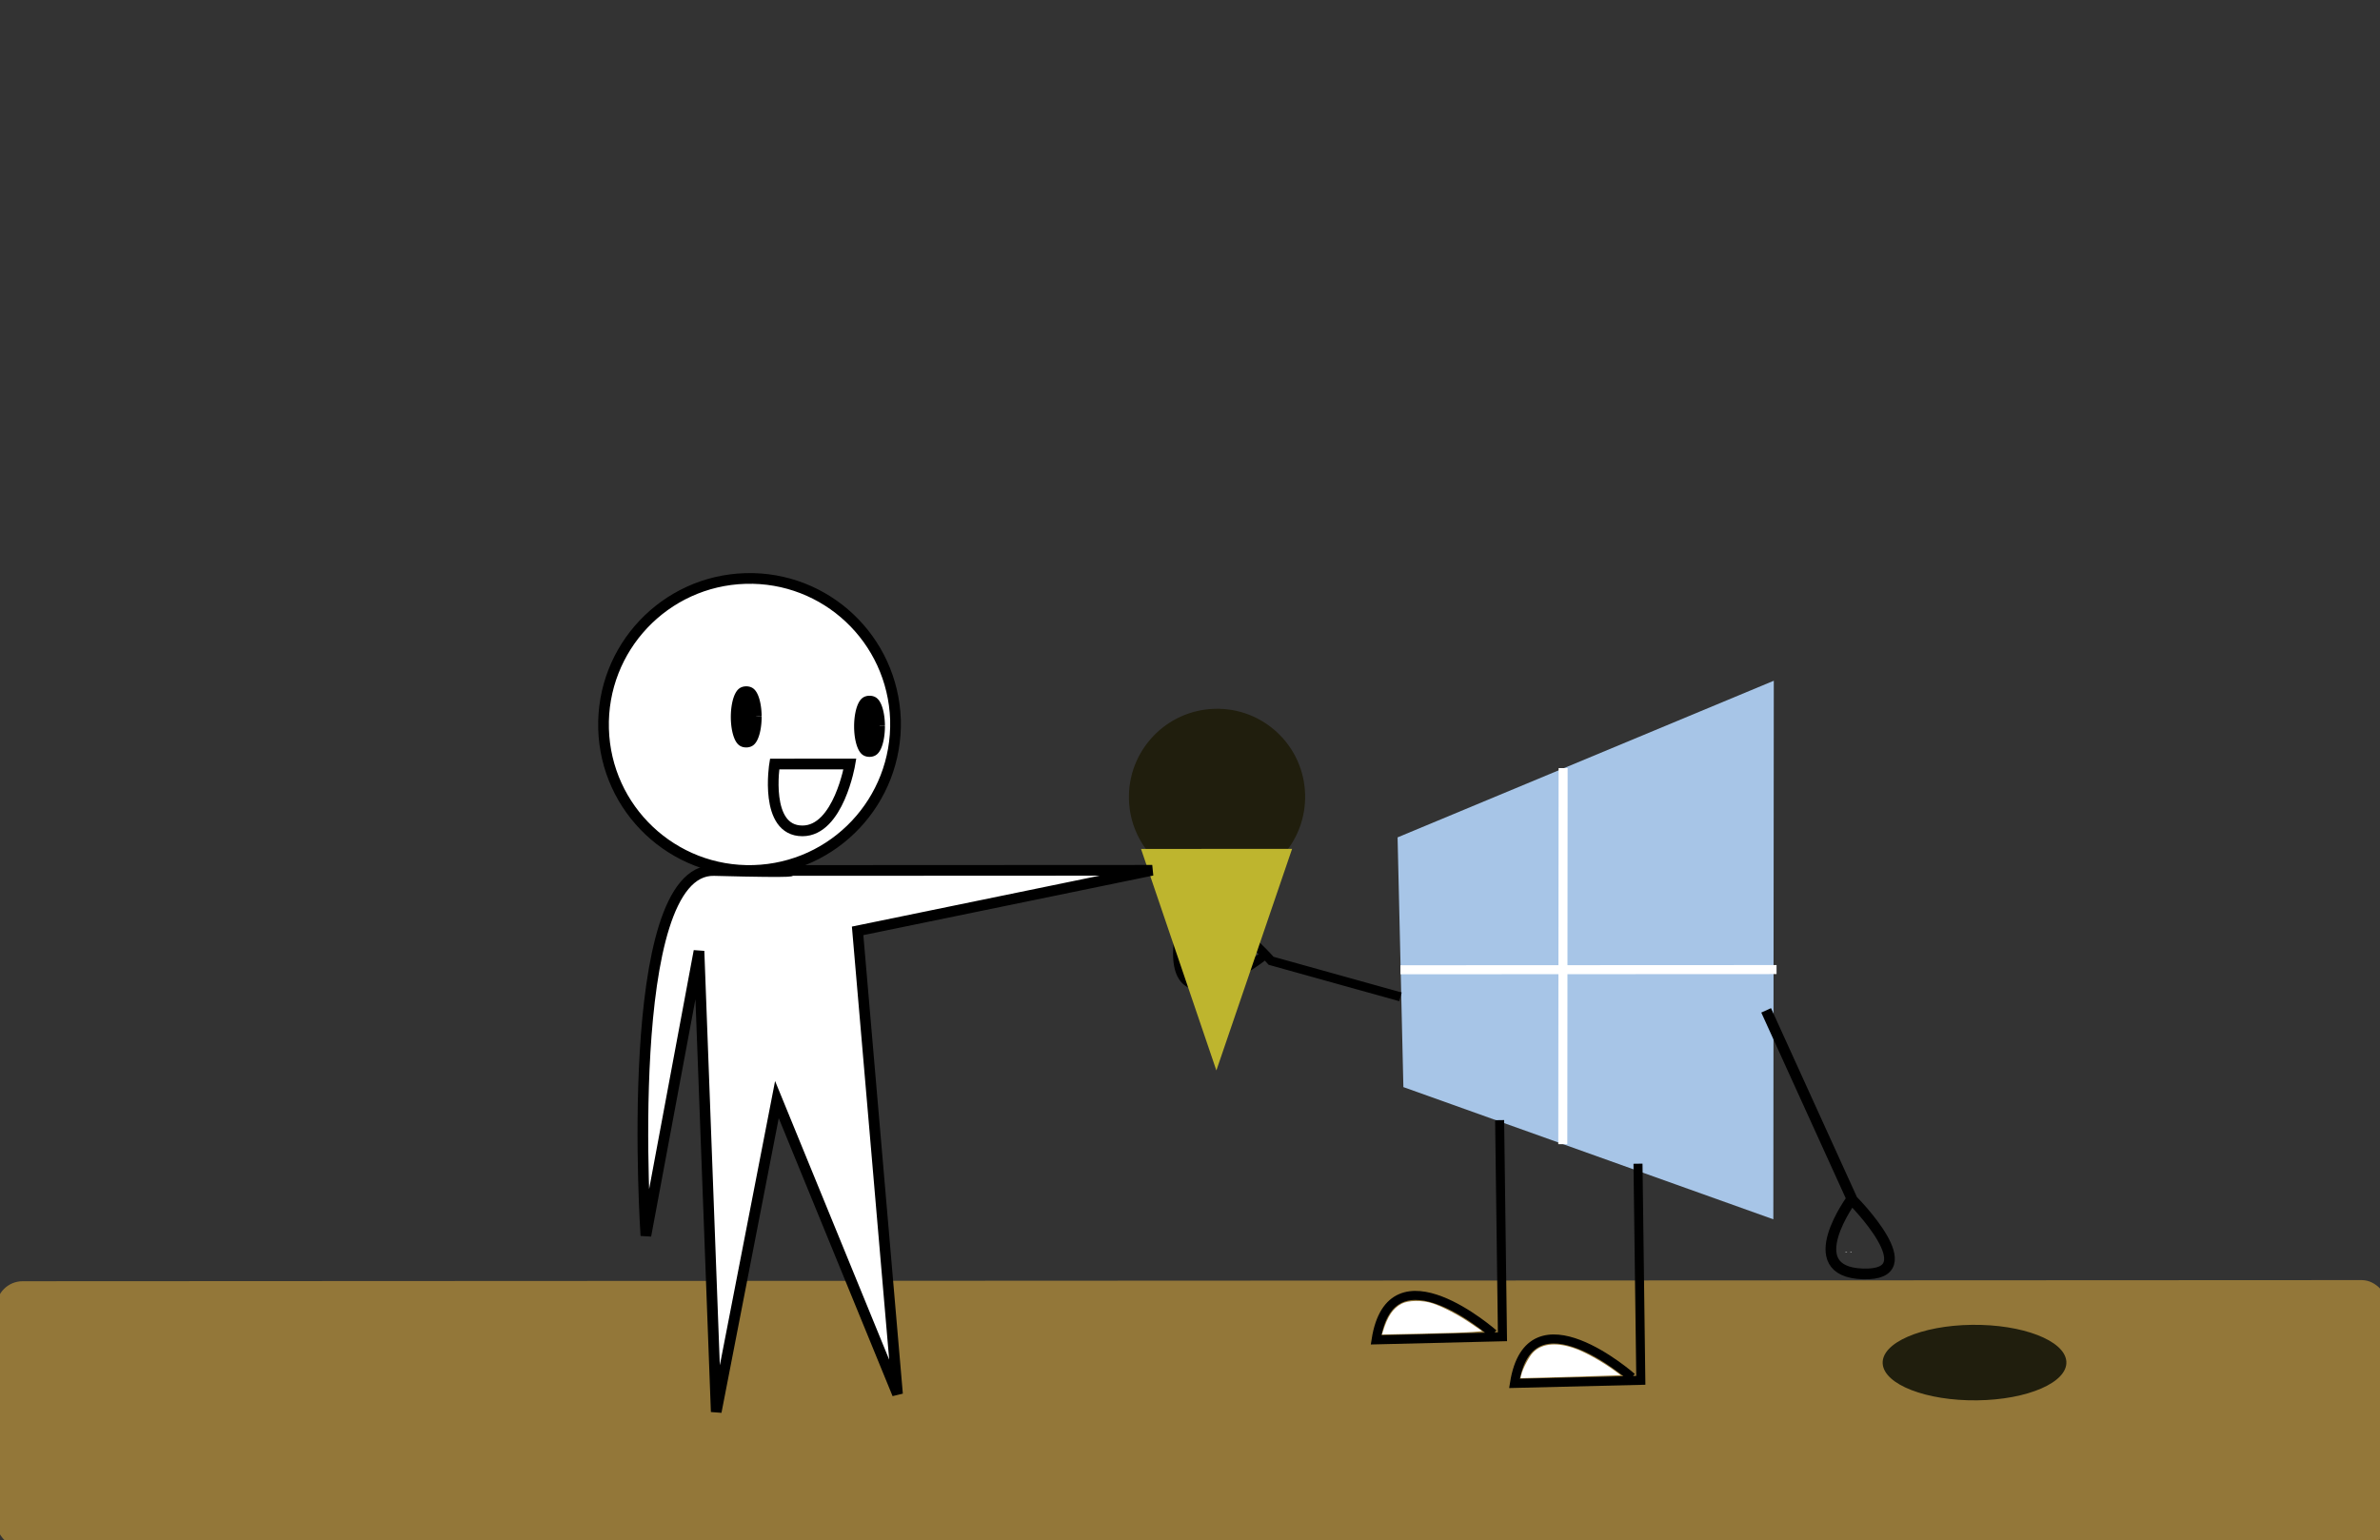 <?xml version="1.0" encoding="UTF-8" standalone="no"?>
<!-- Created with Inkscape (http://www.inkscape.org/) -->

<svg
   xmlns:dc="http://purl.org/dc/elements/1.1/"
   xmlns:cc="http://creativecommons.org/ns#"
   xmlns:rdf="http://www.w3.org/1999/02/22-rdf-syntax-ns#"
   xmlns:svg="http://www.w3.org/2000/svg"
   xmlns="http://www.w3.org/2000/svg"
   xmlns:sodipodi="http://sodipodi.sourceforge.net/DTD/sodipodi-0.dtd"
   xmlns:inkscape="http://www.inkscape.org/namespaces/inkscape"
   width="668.479"
   height="432.718"
   id="svg44288"
   version="1.1"
   inkscape:version="0.48.3.1 r9886"
   sodipodi:docname="secreto.svg">
  <rect width="100%" height="100%" fill="#333333" stroke="none"/>
  <defs
     id="defs44290">
    <inkscape:perspective
       sodipodi:type="inkscape:persp3d"
       inkscape:vp_x="64.999999 : 397.78767 : 1"
       inkscape:vp_y="0 : 1000 : 0"
       inkscape:vp_z="84.907276 : 515.64481 : 1"
       inkscape:persp3d-origin="334.23935 : 144.2394 : 1"
       id="perspective7631" />
  </defs>
  <sodipodi:namedview
     id="base"
     pagecolor="#ffffff"
     bordercolor="#666666"
     borderopacity="1.0"
     inkscape:pageopacity="0.0"
     inkscape:pageshadow="2"
     inkscape:zoom="1.4142136"
     inkscape:cx="400.04973"
     inkscape:cy="152.44093"
     inkscape:document-units="px"
     inkscape:current-layer="g8469"
     showgrid="false"
     fit-margin-top="0"
     fit-margin-left="0"
     fit-margin-right="0"
     fit-margin-bottom="0"
     inkscape:window-width="1280"
     inkscape:window-height="748"
     inkscape:window-x="0"
     inkscape:window-y="31"
     inkscape:window-maximized="1"
     showguides="true"
     inkscape:guide-bbox="true" />
  <g
     inkscape:label="Layer 1"
     inkscape:groupmode="layer"
     id="layer1"
     transform="translate(-135.563,-99.435)">
    <g
       transform="matrix(0,1.273,-1.273,0,852.904,-18.493)"
       id="layer1-5">
      <g
         transform="translate(32.143,50.714)"
         id="g3961" />
      <g
         id="g6354"
         transform="matrix(0.873,0.571,-0.488,1.021,228.168,-185.648)">
        <g
           transform="matrix(-0.328,-0.586,0.686,-0.383,210.991,484.965)"
           id="layer1-56"
           inkscape:label="Layer 1">
          <g
             id="g8469">
            <rect
               style="fill:#937739;fill-opacity:1;fill-rule:nonzero;stroke:none"
               id="rect8576"
               width="671.751"
               height="74.953"
               x="-170.801"
               y="254.047"
               ry="7.398" />
            <g
               id="g8566"
               transform="matrix(0.845,0,0,0.845,127.253,53.629)">
              <g
                 transform="translate(-21,83)"
                 id="g8537">
                <path
                   style="fill:#a7c5e7;fill-opacity:1;stroke:none"
                   d="m 304,112.718 125,-52 0,179 -123,-44 z"
                   id="path8531"
                   inkscape:connector-curvature="0"
                   transform="translate(-170.094,-105.839)"
                   sodipodi:nodetypes="ccccc" />
                <path
                   style="fill:none;stroke:#ffffff;stroke-width:3;stroke-linecap:butt;stroke-linejoin:miter;stroke-miterlimit:4;stroke-opacity:1;stroke-dasharray:none"
                   d="m 305,156.718 125,0"
                   id="path8533"
                   inkscape:connector-curvature="0"
                   transform="translate(-170.094,-105.839)"
                   sodipodi:nodetypes="cc" />
                <path
                   style="fill:none;stroke:#ffffff;stroke-width:3;stroke-linecap:butt;stroke-linejoin:miter;stroke-miterlimit:4;stroke-opacity:1;stroke-dasharray:none"
                   d="M 359,89.718 359,214.718"
                   id="path8535"
                   inkscape:connector-curvature="0"
                   transform="translate(-170.094,-105.839)" />
              </g>
              <path
                 transform="translate(-170.094,-105.839)"
                 inkscape:connector-curvature="0"
                 id="path8542"
                 d="m 284,248.718 -43,-12 c 0,0 -29,-33 -31,-5 -2,28 29,3 29,3"
                 style="fill:none;stroke:#000000;stroke-width:3;stroke-linecap:butt;stroke-linejoin:miter;stroke-miterlimit:4;stroke-opacity:1;stroke-dasharray:none" />
              <path
                 inkscape:connector-curvature="0"
                 id="path8544"
                 d="m 235.457,147.43 28.738,63.084 c 0,0 25.234,25.234 3.505,24.533 -21.729,-0.701 -3.505,-25.234 -3.505,-25.234"
                 style="fill:none;stroke:#000000;stroke-width:3.552;stroke-linecap:butt;stroke-linejoin:miter;stroke-miterlimit:4;stroke-opacity:1;stroke-dasharray:none" />
              <path
                 transform="translate(-170.094,-105.839)"
                 inkscape:connector-curvature="0"
                 id="path8546"
                 d="m 317,289.718 1,72 -42,1 c 5,-32 39,-2 39,-2"
                 style="fill:none;stroke:#000000;stroke-width:3;stroke-linecap:butt;stroke-linejoin:miter;stroke-miterlimit:4;stroke-opacity:1;stroke-dasharray:none" />
              <path
                 inkscape:connector-curvature="0"
                 id="path8546-9"
                 d="m 192.906,198.379 1,72 -42,1 c 5,-32 39,-2 39,-2"
                 style="fill:none;stroke:#000000;stroke-width:3;stroke-linecap:butt;stroke-linejoin:miter;stroke-miterlimit:4;stroke-opacity:1;stroke-dasharray:none" />
              <path
                 style="fill:#ffffff;fill-opacity:1;fill-rule:nonzero;stroke:none"
                 d="m 375.576,392.269 c 0.437,-1.814 2.229,-5.196 3.347,-6.315 2.607,-2.609 6.927,-2.905 12.28,-0.841 2.896,1.117 7.331,3.634 10.541,5.983 l 1.761,1.289 -6.534,0.225 c -3.594,0.124 -9.929,0.311 -14.078,0.414 l -7.544,0.189 0.227,-0.945 0,0 z"
                 id="path8578"
                 inkscape:connector-curvature="0"
                 transform="matrix(1.184,0,0,1.184,-290.51,-195.927)" />
              <path
                 style="fill:#ffffff;fill-opacity:1;fill-rule:nonzero;stroke:none"
                 d="m 336.712,380.121 c 1.335,-4.319 2.809,-6.517 5.235,-7.804 1.89,-1.003 5.881,-1.05 8.716,-0.104 2.971,0.992 7.26,3.235 10.77,5.633 l 3.168,2.165 -2.638,0.225 c -1.451,0.124 -7.783,0.332 -14.071,0.464 l -11.433,0.239 0.253,-0.817 z"
                 id="path8580"
                 inkscape:connector-curvature="0"
                 transform="matrix(1.184,0,0,1.184,-290.51,-195.927)" />
            </g>
            <path
               style="fill:#201e0d;fill-opacity:1;fill-rule:nonzero;stroke:none"
               d="m 410.61,276.857 c 0.406,5.855 -10.81,10.738 -25.054,10.905 -14.243,0.167 -26.119,-4.444 -26.526,-10.3 -0.406,-5.855 10.81,-10.738 25.054,-10.905 14.176,-0.166 26.021,4.402 26.52,10.229"
               id="path8675"
               inkscape:connector-curvature="0" />
            <g
               id="g8699"
               transform="translate(20,-8)">
              <path
                 sodipodi:open="true"
                 sodipodi:end="12.531133"
                 sodipodi:start="6.2546544"
                 transform="translate(53.653,-61.17)"
                 d="m 123.027,186.646 c 0.39,13.663 -10.37,25.055 -24.033,25.445 -13.663,0.39 -25.055,-10.37 -25.445,-24.033 -0.39,-13.663 10.37,-25.055 24.033,-25.445 13.598,-0.388 24.96,10.272 25.439,23.867"
                 sodipodi:ry="24.748737"
                 sodipodi:rx="24.748737"
                 sodipodi:cy="187.35214"
                 sodipodi:cx="98.287842"
                 id="path8679"
                 style="fill:#201e0d;fill-opacity:1;fill-rule:nonzero;stroke:none"
                 sodipodi:type="arc" />
              <path
                 inkscape:connector-curvature="0"
                 id="path8677"
                 d="m 130.606,140.788 42.426,0 -21.213,62.225 z"
                 style="fill:#beb52e;fill-opacity:1;stroke:none" />
            </g>
            <path
               style="fill:#f9f9f9;fill-opacity:1;fill-rule:nonzero;stroke:none"
               d="m 349.948,246.118 c 0.128,-0.051 0.28,-0.045 0.339,0.014 0.059,0.059 -0.046,0.101 -0.232,0.093 -0.206,-0.008 -0.248,-0.05 -0.107,-0.107 z"
               id="path8689"
               inkscape:connector-curvature="0" />
            <path
               style="fill:#f9f9f9;fill-opacity:1;fill-rule:nonzero;stroke:none"
               d="m 348.523,246.122 c 0.122,-0.049 0.32,-0.049 0.442,0 0.122,0.049 0.022,0.089 -0.221,0.089 -0.243,0 -0.343,-0.04 -0.221,-0.089 z"
               id="path8691"
               inkscape:connector-curvature="0" />
            <g
               id="g8733">
              <path
                 sodipodi:nodetypes="ssscs"
                 inkscape:connector-curvature="0"
                 id="path8703"
                 d="m 122.792,244.611 c -22.641,0.646 -41.519,-17.184 -42.165,-39.826 -0.646,-22.641 17.184,-41.519 39.826,-42.165 22.534,-0.643 41.362,17.022 42.161,39.688 0.651,22.779 -17.18,41.657 -39.821,42.303 z"
                 style="fill:#ffffff;fill-opacity:1;fill-rule:nonzero;stroke:#000000;stroke-width:3;stroke-miterlimit:4;stroke-opacity:1"
                 transform="translate(-80.999,-105.839)" />
              <path
                 sodipodi:open="true"
                 sodipodi:end="12.531133"
                 sodipodi:start="6.2546544"
                 transform="matrix(1,0,0,0.525,-54.371,9.606)"
                 d="m 131.521,168.544 a 2.828,14.849 0 1 1 -6e-4,-0.1"
                 sodipodi:ry="14.849242"
                 sodipodi:rx="2.8284271"
                 sodipodi:cy="168.96738"
                 sodipodi:cx="128.69344"
                 id="path8705"
                 style="fill:#000000;fill-opacity:1;fill-rule:nonzero;stroke:#000000;stroke-width:3;stroke-miterlimit:4;stroke-opacity:1;stroke-dasharray:none"
                 sodipodi:type="arc" />
              <path
                 sodipodi:open="true"
                 sodipodi:end="12.531133"
                 sodipodi:start="6.2546544"
                 transform="matrix(1,0,0,0.525,-88.999,6.944)"
                 d="m 131.521,168.544 a 2.828,14.849 0 1 1 -6e-4,-0.1"
                 sodipodi:ry="14.849242"
                 sodipodi:rx="2.8284271"
                 sodipodi:cy="168.96738"
                 sodipodi:cx="128.69344"
                 id="path8705-1"
                 style="fill:#000000;fill-opacity:1;fill-rule:nonzero;stroke:#000000;stroke-width:3;stroke-miterlimit:4;stroke-opacity:1;stroke-dasharray:none"
                 sodipodi:type="arc" />
              <path
                 sodipodi:nodetypes="ccsc"
                 inkscape:connector-curvature="0"
                 id="path8725"
                 d="m 47.679,108.893 21.148,0 c 0,0 -3.155,18.778 -13.315,18.778 -10.867,0 -7.832,-18.778 -7.832,-18.778 z"
                 style="fill:none;stroke:#000000;stroke-width:3;stroke-linecap:butt;stroke-linejoin:miter;stroke-miterlimit:4;stroke-opacity:1;stroke-dasharray:none" />
              <path
                 sodipodi:nodetypes="ccccccccsc"
                 transform="translate(-170.094,-105.839)"
                 inkscape:connector-curvature="0"
                 id="path8730"
                 d="m 222.032,244.628 101.823,0 -82.731,16.971 11.314,130.108 -33.941,-82.731 -16.971,87.681 -4.95,-129.401 -14.849,79.903 c 0,0 -7.071,-103.238 19.092,-102.53 26.163,0.707 21.213,0 21.213,0 z"
                 style="fill:#ffffff;stroke:#000000;stroke-width:3;stroke-linecap:butt;stroke-linejoin:miter;stroke-opacity:1;stroke-miterlimit:4;stroke-dasharray:none;fill-opacity:1" />
            </g>
          </g>
        </g>
      </g>
    </g>
  </g>
</svg>
